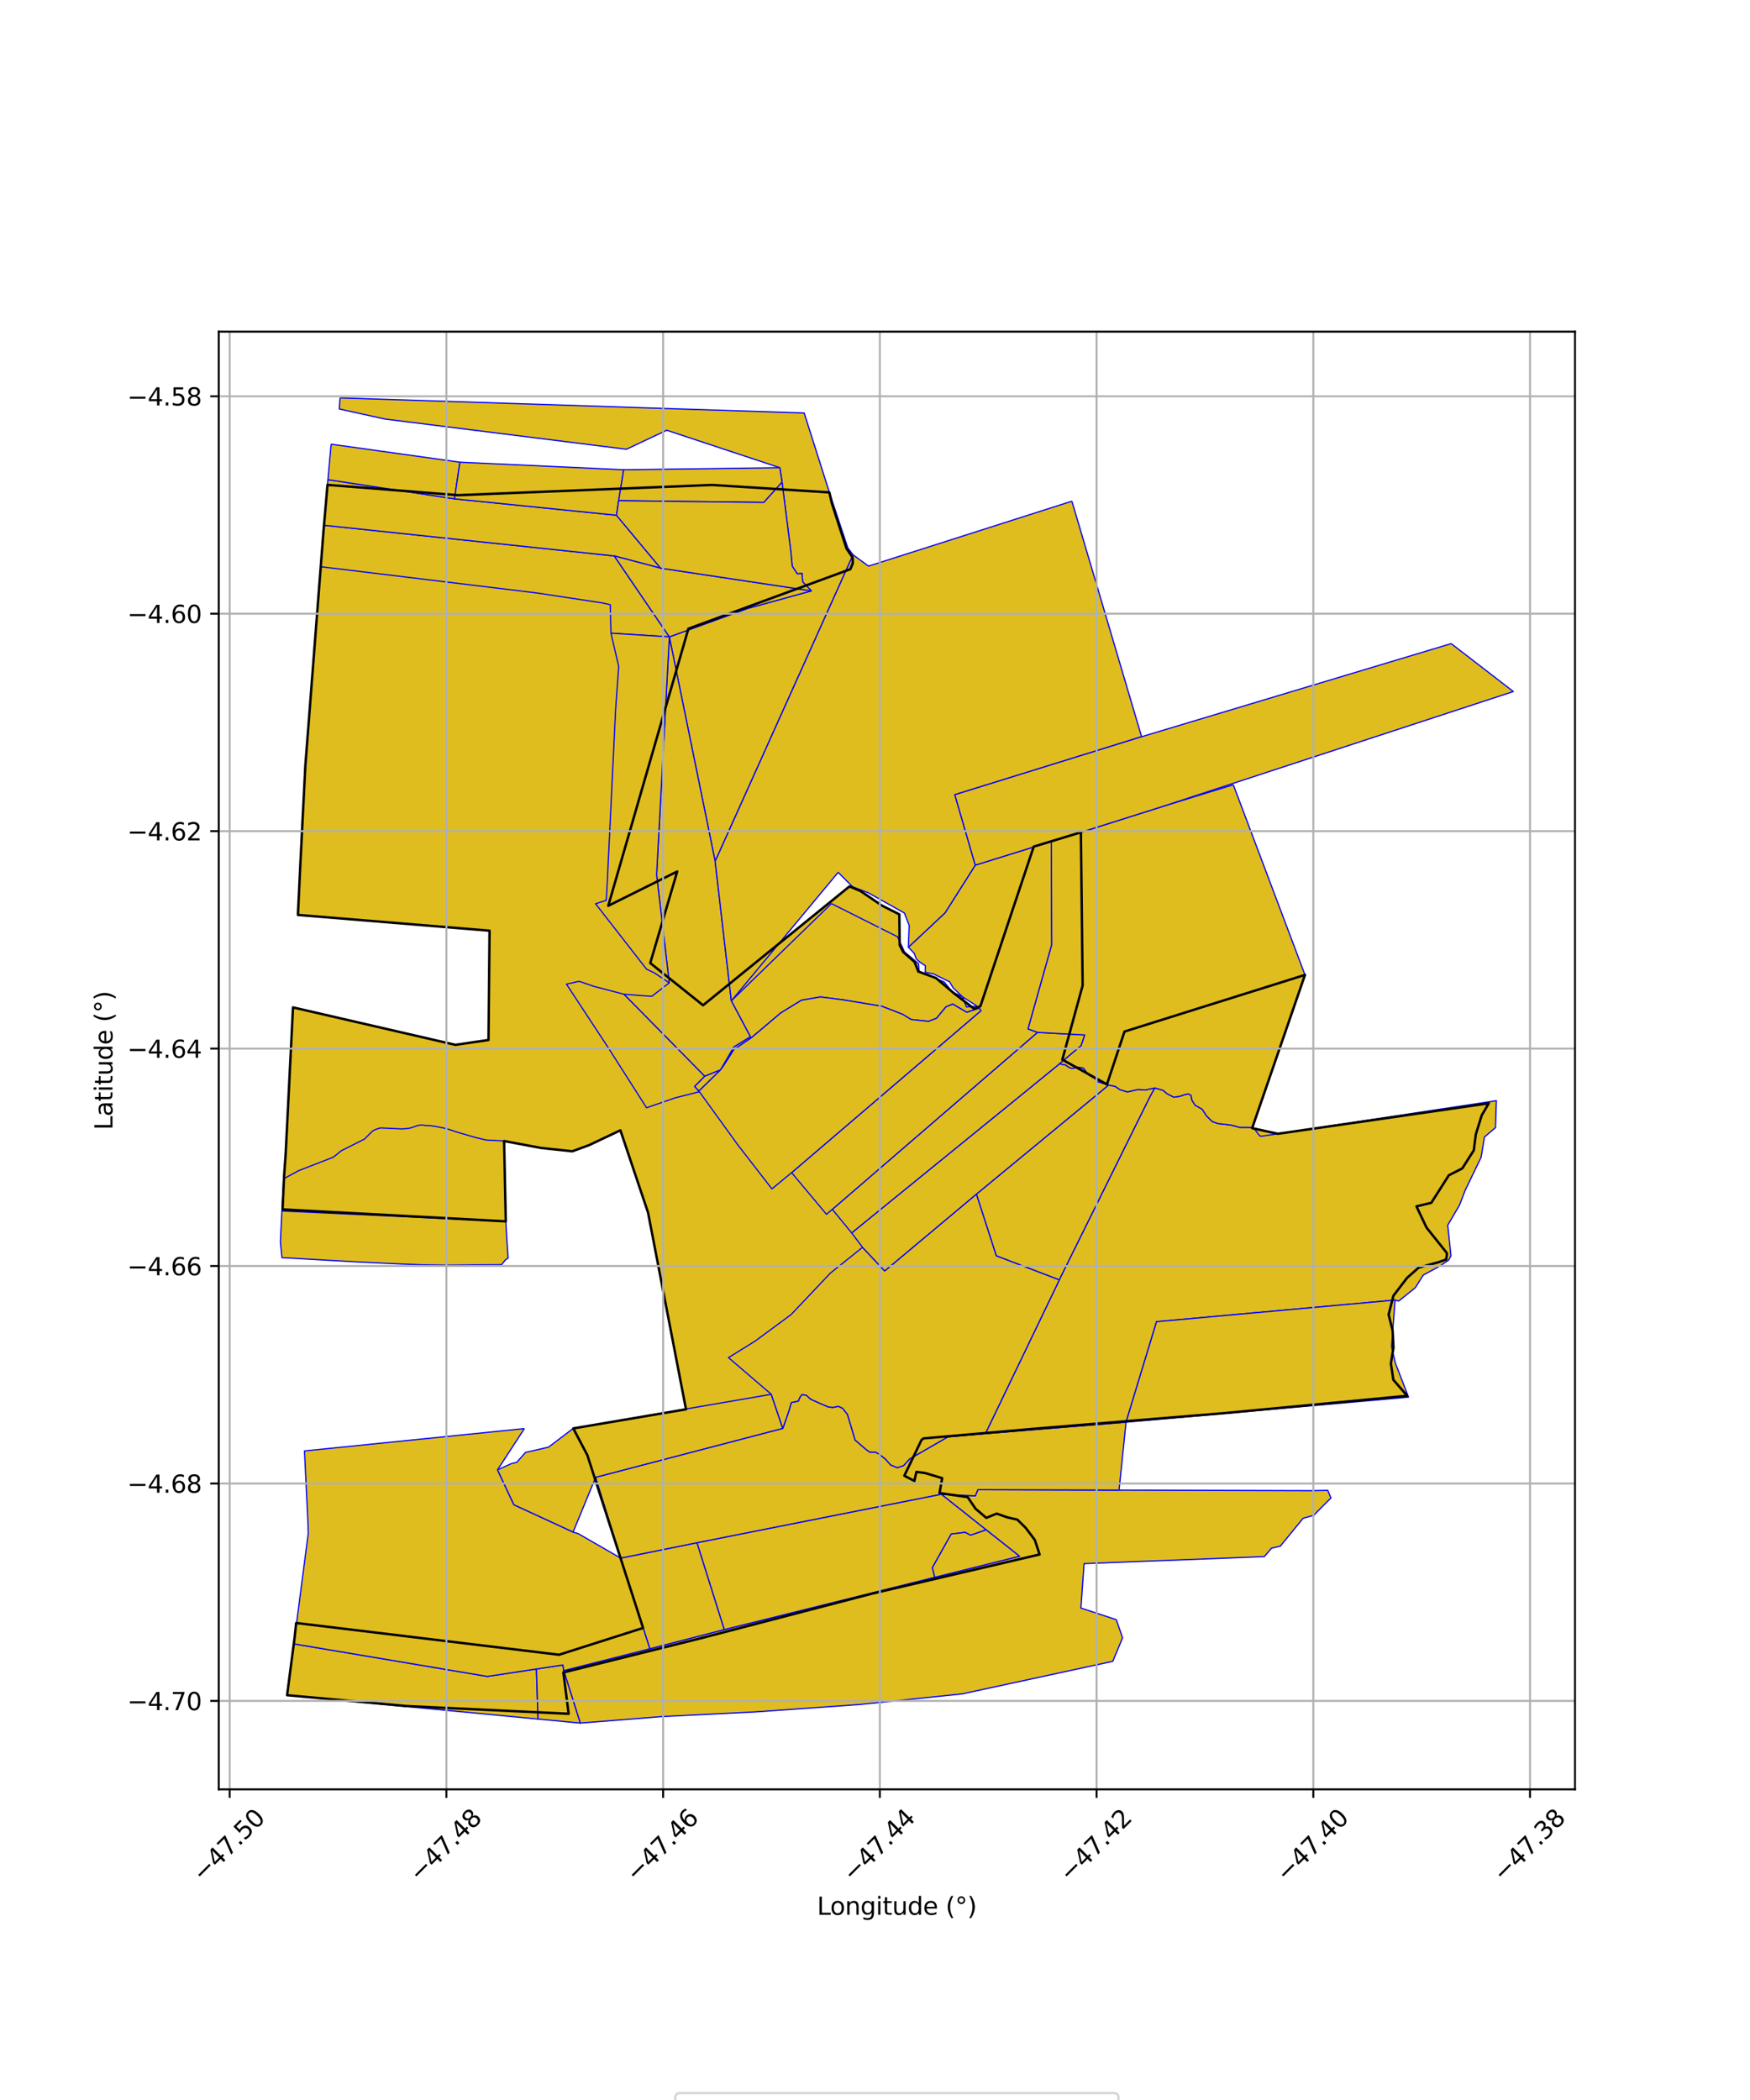 <?xml version="1.0" encoding="utf-8" standalone="no"?>
<!DOCTYPE svg PUBLIC "-//W3C//DTD SVG 1.1//EN"
  "http://www.w3.org/Graphics/SVG/1.1/DTD/svg11.dtd">
<svg xmlns:xlink="http://www.w3.org/1999/xlink" width="720pt" height="864pt" viewBox="0 0 720 864" xmlns="http://www.w3.org/2000/svg" version="1.1">
 <defs>
  <style type="text/css">*{stroke-linejoin: round; stroke-linecap: butt}</style>
 </defs>
 <g id="figure_1">
  <g id="patch_1">
   <path d="M 0 864 
L 720 864 
L 720 0 
L 0 0 
z
" style="fill: #ffffff"/>
  </g>
  <g id="axes_1">
   <g id="patch_2">
    <path d="M 90 736.192 
L 648 736.192 
L 648 136.448 
L 90 136.448 
z
" style="fill: #ffffff"/>
   </g>
   <g id="PatchCollection_1">
    <path d="M 292.928 199.517 
L 341.228 202.591 
L 342.258 207.128 
L 345.92 218.34 
L 348.262 225.648 
L 350.807 229.413 
L 350.865 231.751 
L 349.847 234.183 
L 283.23 258.654 
L 250.252 372.665 
L 278.632 358.553 
L 267.535 396.225 
L 289.254 413.596 
L 349.493 364.696 
L 354.082 366.63 
L 362.881 372.597 
L 370.012 376.199 
L 370.152 388.866 
L 371.621 391.707 
L 376.286 395.783 
L 377.826 399.729 
L 385.043 402.363 
L 389.663 406.266 
L 392.522 408.696 
L 396.849 412.014 
L 400.824 415.069 
L 403.362 413.974 
L 425.302 348.317 
L 444.707 342.434 
L 445.425 405.473 
L 439.856 425.732 
L 439.761 426.104 
L 439.654 426.522 
L 437.069 435.961 
L 455.427 446.143 
L 459.374 434.113 
L 459.486 433.8 
L 459.647 433.353 
L 462.65 424.413 
L 536.906 401.103 
L 517.893 456.317 
L 517.762 456.696 
L 517.629 457.084 
L 515.174 464.147 
L 525.713 466.462 
L 527.694 466.202 
L 528.137 466.132 
L 528.477 466.078 
L 612.524 453.933 
L 609.612 458.897 
L 607.19 466.734 
L 606.361 473.271 
L 601.631 480.707 
L 596.098 483.535 
L 588.875 494.873 
L 582.769 496.333 
L 586.917 505.07 
L 594.501 514.543 
L 595.193 515.426 
L 595.318 516.065 
L 594.983 518.208 
L 591.64 519.369 
L 583.725 521.494 
L 578.945 525.712 
L 573.298 533.084 
L 571.32 540.835 
L 572.956 547.423 
L 573.309 554.431 
L 572.25 560.976 
L 573.258 567.7 
L 578.974 574.264 
L 504.09 581.373 
L 428.208 587.606 
L 379.968 591.8 
L 379.134 592.443 
L 374.251 602.711 
L 372.065 607.16 
L 376.205 609.303 
L 377.042 605.561 
L 380.502 606.017 
L 387.64 608.153 
L 386.553 614.272 
L 398.136 615.975 
L 401.36 620.725 
L 405.805 624.498 
L 410.052 622.735 
L 414.452 624.292 
L 418.572 625.219 
L 422.069 628.678 
L 425.767 633.609 
L 427.723 639.548 
L 358.792 655.67 
L 288.295 674.038 
L 231.78 688.101 
L 233.959 705.098 
L 167.177 701.916 
L 118.118 697.453 
L 119.562 686.329 
L 121.211 673.732 
L 121.846 667.74 
L 229.999 680.812 
L 264.577 669.787 
L 241.647 598.688 
L 235.865 587.689 
L 282.238 579.828 
L 266.611 498.851 
L 255.252 465.043 
L 242.38 471.135 
L 235.455 473.676 
L 222.446 472.28 
L 207.399 469.45 
L 208.101 502.501 
L 116.254 497.589 
L 116.757 484.94 
L 116.818 484.382 
L 116.889 483.733 
L 117.538 474.691 
L 118.065 464.419 
L 118.542 454.862 
L 119.031 444.988 
L 119.642 433.225 
L 120.141 422.941 
L 120.55 414.476 
L 187.363 429.876 
L 200.984 427.877 
L 201.414 382.921 
L 122.578 376.432 
L 123.001 367.162 
L 123.555 355.866 
L 124.351 340.497 
L 124.982 327.323 
L 125.617 315.19 
L 126.479 303.768 
L 127.623 289.009 
L 128.694 275.236 
L 129.885 259.923 
L 130.946 246.084 
L 132.078 231.249 
L 133.071 218.876 
L 134.738 199.487 
L 188.419 203.734 
L 292.928 199.517 
" clip-path="url(#p6e0fbb3604)" style="fill: #e0bd1f; stroke: #0000ff; stroke-width: 0.5"/>
    <path d="M 317.324 573.657 
L 322.062 587.723 
L 245.05 607.858 
L 235.769 630.367 
L 211.391 619.13 
L 204.674 604.772 
L 210.42 602.149 
L 212.624 601.618 
L 216.214 597.559 
L 225.669 595.4 
L 235.889 587.661 
L 317.324 573.657 
" clip-path="url(#p6e0fbb3604)" style="fill: #e0bd1f; stroke: #0000ff; stroke-width: 0.5"/>
    <path d="M 402.341 612.896 
L 539.714 613.308 
L 546.295 613.176 
L 547.59 616.31 
L 543.399 620.496 
L 540.582 623.412 
L 536.124 624.681 
L 526.771 636.12 
L 523.105 636.999 
L 520.194 640.438 
L 446.015 643.322 
L 444.722 661.597 
L 459.259 666.379 
L 461.869 673.826 
L 457.836 683.52 
L 395.879 696.918 
L 353.965 701.262 
L 310.679 704.338 
L 272.458 706.243 
L 238.727 708.931 
L 231.932 687.343 
L 267.348 678.356 
L 298.003 670.453 
L 384.576 648.938 
L 419.446 640.284 
L 405.727 629.426 
L 387.279 614.802 
L 401.267 615.433 
L 402.341 612.896 
" clip-path="url(#p6e0fbb3604)" style="fill: #e0bd1f; stroke: #0000ff; stroke-width: 0.5"/>
    <path d="M 330.011 573.731 
L 331.836 574.09 
L 333.517 575.65 
L 337.61 577.5 
L 340.812 578.858 
L 342.713 579.065 
L 344.887 578.583 
L 346.639 579.366 
L 348.668 581.913 
L 351.846 592.508 
L 356.338 596.354 
L 357.909 597.462 
L 360.097 597.434 
L 361.608 598.172 
L 364.321 600.334 
L 366.436 602.727 
L 369.204 603.851 
L 371.772 602.979 
L 374.218 600.266 
L 390.021 591.146 
L 405.429 589.816 
L 463.287 585.13 
L 460.416 613.067 
L 402.341 612.896 
L 401.267 615.433 
L 387.279 614.802 
L 286.796 634.761 
L 255.441 641.091 
L 245.05 607.858 
L 322.062 587.723 
L 324.495 580.76 
L 325.573 577.034 
L 327.66 576.624 
L 328.596 576.338 
L 328.733 575.662 
L 329.207 574.716 
L 330.011 573.731 
" clip-path="url(#p6e0fbb3604)" style="fill: #e0bd1f; stroke: #0000ff; stroke-width: 0.5"/>
    <path d="M 286.796 634.761 
L 298.003 670.453 
L 267.348 678.356 
L 255.441 641.091 
L 286.796 634.761 
" clip-path="url(#p6e0fbb3604)" style="fill: #e0bd1f; stroke: #0000ff; stroke-width: 0.5"/>
    <path d="M 387.279 614.802 
L 405.727 629.426 
L 399.341 631.654 
L 397.088 630.457 
L 391.359 631.157 
L 383.626 644.969 
L 384.576 648.938 
L 298.003 670.453 
L 286.796 634.761 
L 387.279 614.802 
" clip-path="url(#p6e0fbb3604)" style="fill: #e0bd1f; stroke: #0000ff; stroke-width: 0.5"/>
    <path d="M 405.727 629.426 
L 419.446 640.284 
L 384.576 648.938 
L 383.626 644.969 
L 391.359 631.157 
L 397.088 630.457 
L 399.341 631.654 
L 405.727 629.426 
" clip-path="url(#p6e0fbb3604)" style="fill: #e0bd1f; stroke: #0000ff; stroke-width: 0.5"/>
    <path d="M 456.123 446.401 
L 458.853 446.986 
L 460.82 448.334 
L 463.868 449.239 
L 468.321 448.232 
L 471.134 448.467 
L 475.127 447.616 
L 472.887 451.736 
L 435.833 526.599 
L 409.895 516.694 
L 401.71 491.311 
L 450.098 451.389 
L 456.123 446.401 
" clip-path="url(#p6e0fbb3604)" style="fill: #e0bd1f; stroke: #0000ff; stroke-width: 0.5"/>
    <path d="M 475.127 447.616 
L 478.493 448.587 
L 480.204 449.998 
L 482.932 451.412 
L 485.477 451.038 
L 486.877 450.531 
L 488.85 450.028 
L 489.992 450.606 
L 490.43 452.716 
L 491.694 454.7 
L 494.615 456.362 
L 496.417 459.129 
L 498.782 461.459 
L 501.214 462.283 
L 506.521 462.867 
L 509.953 463.82 
L 515.284 463.86 
L 516.503 464.957 
L 517.21 465.952 
L 518.049 467.031 
L 518.364 467.408 
L 519.083 467.464 
L 527.803 466.182 
L 527.999 466.145 
L 583.502 457.728 
L 615.643 452.852 
L 615.295 463.928 
L 610.753 467.797 
L 609.572 474.902 
L 609.359 476.186 
L 606.805 481.456 
L 602.779 489.83 
L 600.493 495.796 
L 599.413 497.64 
L 595.635 504.093 
L 596.966 516.679 
L 596.047 518.412 
L 592.382 520.921 
L 589.829 522.302 
L 585.586 524.596 
L 582.299 529.796 
L 575.449 535.309 
L 573.973 534.885 
L 475.84 543.785 
L 463.287 585.13 
L 405.429 589.816 
L 435.833 526.599 
L 472.887 451.736 
L 475.127 447.616 
" clip-path="url(#p6e0fbb3604)" style="fill: #e0bd1f; stroke: #0000ff; stroke-width: 0.5"/>
    <path d="M 342.06 371.758 
L 369.283 385.428 
L 372.151 391.66 
L 377.916 396.478 
L 378.139 399.616 
L 388.438 403.99 
L 391.788 408.088 
L 395.984 410.111 
L 397.642 414.307 
L 402 413.961 
L 402.91 414.784 
L 397.781 416.501 
L 391.958 413.1 
L 389.162 414.294 
L 385.303 418.964 
L 382.009 420.215 
L 374.83 419.444 
L 371.305 417.3 
L 362.837 414.012 
L 346.752 411.344 
L 337.571 410.17 
L 329.749 411.521 
L 321.212 416.767 
L 309.132 426.961 
L 301.946 431.855 
L 297.741 438.41 
L 296.332 440.313 
L 287.982 448.5 
L 287.31 448.701 
L 285.75 447.001 
L 289.933 442.753 
L 296.435 440.162 
L 301.908 430.753 
L 308.712 426.526 
L 300.882 411.779 
L 342.06 371.758 
" clip-path="url(#p6e0fbb3604)" style="fill: #e0bd1f; stroke: #0000ff; stroke-width: 0.5"/>
    <path d="M 401.71 491.311 
L 409.895 516.694 
L 435.833 526.599 
L 405.429 589.816 
L 390.021 591.146 
L 374.218 600.266 
L 371.772 602.979 
L 369.204 603.851 
L 366.436 602.727 
L 364.321 600.334 
L 361.608 598.172 
L 360.097 597.434 
L 357.909 597.462 
L 356.338 596.354 
L 351.846 592.508 
L 348.668 581.913 
L 346.639 579.366 
L 344.887 578.583 
L 342.713 579.065 
L 340.812 578.858 
L 337.61 577.5 
L 333.517 575.65 
L 331.836 574.09 
L 330.011 573.731 
L 329.207 574.716 
L 328.733 575.662 
L 328.596 576.338 
L 327.66 576.624 
L 325.573 577.034 
L 324.495 580.76 
L 322.062 587.723 
L 317.324 573.657 
L 299.72 558.569 
L 310.809 551.681 
L 325.511 540.828 
L 341.62 523.812 
L 354.866 513.188 
L 363.976 522.895 
L 401.71 491.311 
" clip-path="url(#p6e0fbb3604)" style="fill: #e0bd1f; stroke: #0000ff; stroke-width: 0.5"/>
    <path d="M 173.703 462.851 
L 175.075 463.064 
L 177.158 463.154 
L 177.978 463.258 
L 179.676 463.542 
L 182.254 464.03 
L 184.787 464.701 
L 187.72 465.687 
L 189.467 466.202 
L 195.487 467.964 
L 200.065 469.058 
L 206.378 469.352 
L 207.399 469.45 
L 208.101 502.501 
L 115.978 498.248 
L 116.179 494.48 
L 116.478 488.595 
L 116.605 485.83 
L 116.757 484.94 
L 122.963 481.607 
L 137.171 476.086 
L 140.409 473.448 
L 149.895 468.682 
L 152.872 465.752 
L 153.44 465.271 
L 154.059 464.912 
L 154.923 464.552 
L 155.796 464.26 
L 156.646 464.066 
L 165.171 464.464 
L 165.777 464.44 
L 167.084 464.354 
L 168.291 464.211 
L 169.347 463.947 
L 169.91 463.762 
L 171.315 463.256 
L 172.635 462.91 
L 173.703 462.851 
" clip-path="url(#p6e0fbb3604)" style="fill: #e0bd1f; stroke: #0000ff; stroke-width: 0.5"/>
    <path d="M 133.296 216.108 
L 252.715 228.729 
L 275.388 262.029 
L 251.365 260.511 
L 251.087 248.82 
L 247.97 248.082 
L 221.003 243.985 
L 131.92 233.158 
L 133.296 216.108 
" clip-path="url(#p6e0fbb3604)" style="fill: #e0bd1f; stroke: #0000ff; stroke-width: 0.5"/>
    <path d="M 134.914 197.351 
L 186.985 205.245 
L 253.622 211.985 
L 271.784 233.764 
L 252.715 228.729 
L 133.296 216.108 
L 134.914 197.351 
" clip-path="url(#p6e0fbb3604)" style="fill: #e0bd1f; stroke: #0000ff; stroke-width: 0.5"/>
    <path d="M 136.236 182.755 
L 189.218 190.165 
L 186.985 205.245 
L 134.914 197.351 
L 136.236 182.755 
" clip-path="url(#p6e0fbb3604)" style="fill: #e0bd1f; stroke: #0000ff; stroke-width: 0.5"/>
    <path d="M 139.915 163.709 
L 330.858 169.915 
L 341.232 202.588 
L 348.804 225.403 
L 350.986 228.281 
L 294.237 354.4 
L 275.388 262.029 
L 307.537 250.339 
L 333.814 243.104 
L 330.246 239.408 
L 329.925 235.912 
L 328.038 236.119 
L 325.946 232.934 
L 325.405 227.205 
L 321.76 198.397 
L 320.852 192.433 
L 274.312 177.018 
L 257.71 184.841 
L 158.424 172.417 
L 139.605 168.274 
L 139.915 163.709 
" clip-path="url(#p6e0fbb3604)" style="fill: #e0bd1f; stroke: #0000ff; stroke-width: 0.5"/>
    <path d="M 189.218 190.165 
L 256.564 193.284 
L 256.292 195.214 
L 254.529 205.996 
L 253.622 211.985 
L 186.985 205.245 
L 189.218 190.165 
" clip-path="url(#p6e0fbb3604)" style="fill: #e0bd1f; stroke: #0000ff; stroke-width: 0.5"/>
    <path d="M 120.904 676.337 
L 200.514 689.73 
L 220.704 686.665 
L 221.355 707.278 
L 118.118 697.458 
L 120.904 676.337 
" clip-path="url(#p6e0fbb3604)" style="fill: #e0bd1f; stroke: #0000ff; stroke-width: 0.5"/>
    <path d="M 231.598 685.011 
L 231.932 687.343 
L 238.727 708.931 
L 221.355 707.278 
L 220.704 686.665 
L 231.598 685.011 
" clip-path="url(#p6e0fbb3604)" style="fill: #e0bd1f; stroke: #0000ff; stroke-width: 0.5"/>
    <path d="M 238.287 403.734 
L 244.286 405.81 
L 256.748 409.068 
L 289.933 442.753 
L 285.75 447.001 
L 287.746 449.177 
L 277.96 451.638 
L 266.007 455.761 
L 250.146 430.898 
L 233.06 404.908 
L 238.287 403.734 
" clip-path="url(#p6e0fbb3604)" style="fill: #e0bd1f; stroke: #0000ff; stroke-width: 0.5"/>
    <path d="M 252.715 228.729 
L 271.784 233.764 
L 333.814 243.104 
L 307.537 250.339 
L 275.388 262.029 
L 252.715 228.729 
" clip-path="url(#p6e0fbb3604)" style="fill: #e0bd1f; stroke: #0000ff; stroke-width: 0.5"/>
    <path d="M 275.388 262.029 
L 294.237 354.4 
L 300.882 411.779 
L 308.712 426.526 
L 301.908 430.753 
L 296.435 440.162 
L 289.933 442.753 
L 256.748 409.068 
L 268.17 409.918 
L 270.058 408.456 
L 275.348 404.37 
L 270.147 359.918 
L 275.388 262.029 
" clip-path="url(#p6e0fbb3604)" style="fill: #e0bd1f; stroke: #0000ff; stroke-width: 0.5"/>
    <path d="M 320.852 192.433 
L 321.76 198.397 
L 314.27 206.712 
L 254.529 205.996 
L 256.292 195.214 
L 256.564 193.284 
L 320.852 192.433 
" clip-path="url(#p6e0fbb3604)" style="fill: #e0bd1f; stroke: #0000ff; stroke-width: 0.5"/>
    <path d="M 321.76 198.397 
L 325.405 227.205 
L 325.946 232.934 
L 328.038 236.119 
L 329.925 235.912 
L 330.246 239.408 
L 333.814 243.104 
L 271.784 233.764 
L 253.622 211.985 
L 254.529 205.996 
L 314.27 206.712 
L 321.76 198.397 
" clip-path="url(#p6e0fbb3604)" style="fill: #e0bd1f; stroke: #0000ff; stroke-width: 0.5"/>
    <path d="M 215.757 587.757 
L 204.674 604.772 
L 211.391 619.13 
L 235.769 630.367 
L 237.895 630.979 
L 255.441 641.091 
L 267.348 678.356 
L 231.932 687.343 
L 231.598 685.011 
L 220.704 686.665 
L 200.514 689.73 
L 120.904 676.337 
L 126.821 630.911 
L 126.736 627.39 
L 125.274 596.953 
L 215.757 587.757 
" clip-path="url(#p6e0fbb3604)" style="fill: #e0bd1f; stroke: #0000ff; stroke-width: 0.5"/>
    <path d="M 251.365 260.511 
L 275.388 262.029 
L 270.147 359.918 
L 275.348 404.37 
L 269.187 400.251 
L 266.003 398.75 
L 245.034 371.831 
L 249.425 370.418 
L 249.772 364.597 
L 253.273 292.027 
L 254.551 274.164 
L 251.365 260.511 
" clip-path="url(#p6e0fbb3604)" style="fill: #e0bd1f; stroke: #0000ff; stroke-width: 0.5"/>
    <path d="M 115.978 498.248 
L 208.101 502.501 
L 208.574 510.462 
L 209.047 517.57 
L 207.874 518.426 
L 206.402 520.322 
L 194.432 520.388 
L 188.675 520.464 
L 184.465 520.501 
L 173.445 520.359 
L 167.456 520.12 
L 165.2 520.04 
L 154.195 519.55 
L 146.179 519.146 
L 115.994 517.432 
L 115.465 511.994 
L 115.364 510.905 
L 115.407 510.005 
L 115.601 505.991 
L 115.978 498.248 
" clip-path="url(#p6e0fbb3604)" style="fill: #e0bd1f; stroke: #0000ff; stroke-width: 0.5"/>
    <path d="M 435.891 437.695 
L 438.403 438.153 
L 439.872 439.179 
L 441.131 439.593 
L 443.411 439.029 
L 445.768 439.445 
L 447.873 442.232 
L 450.755 443.917 
L 451.74 445.045 
L 456.123 446.401 
L 450.098 451.389 
L 401.71 491.311 
L 363.976 522.895 
L 354.866 513.188 
L 350.393 507.251 
L 425.352 446.292 
L 435.891 437.695 
" clip-path="url(#p6e0fbb3604)" style="fill: #e0bd1f; stroke: #0000ff; stroke-width: 0.5"/>
    <path d="M 426.876 424.744 
L 440.42 425.492 
L 446.309 425.815 
L 444.812 430.211 
L 435.891 437.695 
L 425.352 446.292 
L 350.393 507.251 
L 342.44 497.558 
L 426.876 424.744 
" clip-path="url(#p6e0fbb3604)" style="fill: #e0bd1f; stroke: #0000ff; stroke-width: 0.5"/>
    <path d="M 432.55 346.215 
L 432.711 388.724 
L 422.978 423.33 
L 426.876 424.744 
L 342.44 497.558 
L 340.02 499.597 
L 325.697 482.455 
L 403.61 415.82 
L 402.91 414.784 
L 402 413.961 
L 395.984 410.111 
L 392.176 406.444 
L 390.676 403.935 
L 384.056 400.703 
L 380.637 400.029 
L 380.71 397.332 
L 378.569 395.935 
L 376.979 394.538 
L 376.159 392.247 
L 373.725 389.722 
L 388.837 375.546 
L 401.257 355.945 
L 432.55 346.215 
" clip-path="url(#p6e0fbb3604)" style="fill: #e0bd1f; stroke: #0000ff; stroke-width: 0.5"/>
    <path d="M 337.571 410.17 
L 346.752 411.344 
L 362.837 414.012 
L 371.305 417.3 
L 374.83 419.444 
L 382.009 420.215 
L 385.303 418.964 
L 389.162 414.294 
L 391.958 413.1 
L 397.781 416.501 
L 402.91 414.784 
L 403.61 415.82 
L 325.697 482.455 
L 317.595 489.149 
L 303.571 471.055 
L 287.756 449.189 
L 287.746 449.177 
L 287.31 448.701 
L 287.982 448.5 
L 296.332 440.313 
L 297.741 438.41 
L 301.946 431.855 
L 309.132 426.961 
L 321.212 416.767 
L 329.749 411.521 
L 337.571 410.17 
" clip-path="url(#p6e0fbb3604)" style="fill: #e0bd1f; stroke: #0000ff; stroke-width: 0.5"/>
    <path d="M 507.414 322.869 
L 536.906 401.103 
L 517.821 456.534 
L 517.707 456.871 
L 515.284 463.86 
L 509.953 463.82 
L 506.521 462.867 
L 501.214 462.283 
L 498.782 461.459 
L 496.417 459.129 
L 494.615 456.362 
L 491.694 454.7 
L 490.43 452.716 
L 489.992 450.606 
L 488.85 450.028 
L 486.877 450.531 
L 485.477 451.038 
L 482.932 451.412 
L 480.204 449.998 
L 478.493 448.587 
L 475.127 447.616 
L 471.134 448.467 
L 468.321 448.232 
L 463.868 449.239 
L 460.82 448.334 
L 458.853 446.986 
L 456.123 446.401 
L 451.74 445.045 
L 450.755 443.917 
L 447.873 442.232 
L 445.768 439.445 
L 443.411 439.029 
L 441.131 439.593 
L 439.872 439.179 
L 438.403 438.153 
L 435.891 437.695 
L 444.812 430.211 
L 446.309 425.815 
L 440.42 425.492 
L 426.876 424.744 
L 422.978 423.33 
L 432.711 388.724 
L 432.55 346.215 
L 444.666 342.461 
L 477.847 331.965 
L 507.414 322.869 
" clip-path="url(#p6e0fbb3604)" style="fill: #e0bd1f; stroke: #0000ff; stroke-width: 0.5"/>
    <path d="M 441.005 206.204 
L 469.686 303.111 
L 392.841 326.971 
L 401.257 355.945 
L 388.837 375.546 
L 373.725 389.722 
L 374.061 380.746 
L 372.109 375.65 
L 357.24 367.334 
L 350.771 364.824 
L 344.835 358.92 
L 300.882 411.779 
L 294.237 354.4 
L 350.986 228.281 
L 357.343 232.918 
L 441.005 206.204 
" clip-path="url(#p6e0fbb3604)" style="fill: #e0bd1f; stroke: #0000ff; stroke-width: 0.5"/>
    <path d="M 597.051 264.801 
L 622.636 284.524 
L 477.847 331.965 
L 444.707 342.434 
L 401.257 355.945 
L 392.841 326.971 
L 469.686 303.111 
L 597.051 264.801 
" clip-path="url(#p6e0fbb3604)" style="fill: #e0bd1f; stroke: #0000ff; stroke-width: 0.5"/>
    <path d="M 573.973 534.885 
L 572.521 554.099 
L 574.094 560.816 
L 579.505 574.828 
L 463.287 585.13 
L 475.84 543.785 
L 573.973 534.885 
" clip-path="url(#p6e0fbb3604)" style="fill: #e0bd1f; stroke: #0000ff; stroke-width: 0.5"/>
   </g>
   <g id="PatchCollection_2">
    <path d="M 292.928 199.517 
L 341.228 202.591 
L 342.258 207.128 
L 348.262 225.648 
L 350.807 229.413 
L 350.865 231.751 
L 349.847 234.183 
L 283.23 258.654 
L 250.252 372.665 
L 278.632 358.553 
L 267.535 396.225 
L 289.254 413.596 
L 349.493 364.696 
L 354.082 366.63 
L 362.881 372.597 
L 370.012 376.199 
L 370.152 388.866 
L 371.621 391.707 
L 376.286 395.783 
L 377.826 399.729 
L 385.043 402.363 
L 392.522 408.696 
L 400.824 415.069 
L 403.362 413.974 
L 425.302 348.317 
L 444.707 342.434 
L 445.425 405.473 
L 437.069 435.961 
L 455.427 446.143 
L 462.65 424.413 
L 536.906 401.103 
L 515.174 464.147 
L 525.713 466.462 
L 528.477 466.078 
L 612.524 453.933 
L 609.612 458.897 
L 607.19 466.734 
L 606.361 473.271 
L 601.631 480.707 
L 596.098 483.535 
L 588.875 494.873 
L 582.769 496.333 
L 586.917 505.07 
L 595.193 515.426 
L 595.318 516.065 
L 594.983 518.208 
L 591.64 519.369 
L 583.725 521.494 
L 578.945 525.712 
L 573.298 533.084 
L 571.32 540.835 
L 572.956 547.423 
L 573.309 554.431 
L 572.25 560.976 
L 573.258 567.7 
L 578.974 574.264 
L 504.09 581.373 
L 428.208 587.606 
L 379.968 591.8 
L 379.134 592.443 
L 372.065 607.16 
L 376.205 609.303 
L 377.042 605.561 
L 380.502 606.017 
L 387.64 608.153 
L 386.553 614.272 
L 398.136 615.975 
L 401.36 620.725 
L 405.805 624.498 
L 410.052 622.735 
L 414.452 624.292 
L 418.572 625.219 
L 422.069 628.678 
L 425.767 633.609 
L 427.723 639.548 
L 358.792 655.67 
L 288.295 674.038 
L 231.78 688.101 
L 233.959 705.098 
L 167.177 701.916 
L 118.118 697.453 
L 121.211 673.732 
L 121.846 667.74 
L 229.999 680.812 
L 264.577 669.787 
L 241.647 598.688 
L 235.865 587.689 
L 282.238 579.828 
L 266.611 498.851 
L 255.252 465.043 
L 242.38 471.135 
L 235.455 473.676 
L 222.446 472.28 
L 207.399 469.45 
L 208.101 502.501 
L 116.254 497.589 
L 116.889 483.733 
L 117.538 474.691 
L 120.55 414.476 
L 187.363 429.876 
L 200.984 427.877 
L 201.414 382.921 
L 122.578 376.432 
L 123.555 355.866 
L 125.617 315.19 
L 129.885 259.923 
L 133.071 218.876 
L 134.738 199.487 
L 188.419 203.734 
L 292.928 199.517 
L 292.928 199.517 
" clip-path="url(#p6e0fbb3604)" style="fill: none; stroke: #000000"/>
   </g>
   <g id="matplotlib.axis_1">
    <g id="xtick_1">
     <g id="line2d_1">
      <path d="M 94.495 736.192 
L 94.495 136.448 
" clip-path="url(#p6e0fbb3604)" style="fill: none; stroke: #b0b0b0; stroke-width: 0.8; stroke-linecap: square"/>
     </g>
     <g id="line2d_2">
      <defs>
       <path id="m1ee2379dcc" d="M 0 0 
L 0 3.5 
" style="stroke: #000000; stroke-width: 0.8"/>
      </defs>
      <g>
       <use xlink:href="#m1ee2379dcc" x="94.495" y="736.192" style="stroke: #000000; stroke-width: 0.8"/>
      </g>
     </g>
     <g id="text_1">
      <!-- −47.50 -->
      <g transform="translate(83.362 774.733) rotate(-45) scale(0.1 -0.1)">
       <defs>
        <path id="DejaVuSans-2212" d="M 678 2272 
L 4684 2272 
L 4684 1741 
L 678 1741 
L 678 2272 
z
" transform="scale(0.016)"/>
        <path id="DejaVuSans-34" d="M 2419 4116 
L 825 1625 
L 2419 1625 
L 2419 4116 
z
M 2253 4666 
L 3047 4666 
L 3047 1625 
L 3713 1625 
L 3713 1100 
L 3047 1100 
L 3047 0 
L 2419 0 
L 2419 1100 
L 313 1100 
L 313 1709 
L 2253 4666 
z
" transform="scale(0.016)"/>
        <path id="DejaVuSans-37" d="M 525 4666 
L 3525 4666 
L 3525 4397 
L 1831 0 
L 1172 0 
L 2766 4134 
L 525 4134 
L 525 4666 
z
" transform="scale(0.016)"/>
        <path id="DejaVuSans-2e" d="M 684 794 
L 1344 794 
L 1344 0 
L 684 0 
L 684 794 
z
" transform="scale(0.016)"/>
        <path id="DejaVuSans-35" d="M 691 4666 
L 3169 4666 
L 3169 4134 
L 1269 4134 
L 1269 2991 
Q 1406 3038 1543 3061 
Q 1681 3084 1819 3084 
Q 2600 3084 3056 2656 
Q 3513 2228 3513 1497 
Q 3513 744 3044 326 
Q 2575 -91 1722 -91 
Q 1428 -91 1123 -41 
Q 819 9 494 109 
L 494 744 
Q 775 591 1075 516 
Q 1375 441 1709 441 
Q 2250 441 2565 725 
Q 2881 1009 2881 1497 
Q 2881 1984 2565 2268 
Q 2250 2553 1709 2553 
Q 1456 2553 1204 2497 
Q 953 2441 691 2322 
L 691 4666 
z
" transform="scale(0.016)"/>
        <path id="DejaVuSans-30" d="M 2034 4250 
Q 1547 4250 1301 3770 
Q 1056 3291 1056 2328 
Q 1056 1369 1301 889 
Q 1547 409 2034 409 
Q 2525 409 2770 889 
Q 3016 1369 3016 2328 
Q 3016 3291 2770 3770 
Q 2525 4250 2034 4250 
z
M 2034 4750 
Q 2819 4750 3233 4129 
Q 3647 3509 3647 2328 
Q 3647 1150 3233 529 
Q 2819 -91 2034 -91 
Q 1250 -91 836 529 
Q 422 1150 422 2328 
Q 422 3509 836 4129 
Q 1250 4750 2034 4750 
z
" transform="scale(0.016)"/>
       </defs>
       <use xlink:href="#DejaVuSans-2212"/>
       <use xlink:href="#DejaVuSans-34" transform="translate(83.789 0)"/>
       <use xlink:href="#DejaVuSans-37" transform="translate(147.412 0)"/>
       <use xlink:href="#DejaVuSans-2e" transform="translate(211.035 0)"/>
       <use xlink:href="#DejaVuSans-35" transform="translate(242.822 0)"/>
       <use xlink:href="#DejaVuSans-30" transform="translate(306.445 0)"/>
      </g>
     </g>
    </g>
    <g id="xtick_2">
     <g id="line2d_3">
      <path d="M 183.663 736.192 
L 183.663 136.448 
" clip-path="url(#p6e0fbb3604)" style="fill: none; stroke: #b0b0b0; stroke-width: 0.8; stroke-linecap: square"/>
     </g>
     <g id="line2d_4">
      <g>
       <use xlink:href="#m1ee2379dcc" x="183.663" y="736.192" style="stroke: #000000; stroke-width: 0.8"/>
      </g>
     </g>
     <g id="text_2">
      <!-- −47.48 -->
      <g transform="translate(172.53 774.733) rotate(-45) scale(0.1 -0.1)">
       <defs>
        <path id="DejaVuSans-38" d="M 2034 2216 
Q 1584 2216 1326 1975 
Q 1069 1734 1069 1313 
Q 1069 891 1326 650 
Q 1584 409 2034 409 
Q 2484 409 2743 651 
Q 3003 894 3003 1313 
Q 3003 1734 2745 1975 
Q 2488 2216 2034 2216 
z
M 1403 2484 
Q 997 2584 770 2862 
Q 544 3141 544 3541 
Q 544 4100 942 4425 
Q 1341 4750 2034 4750 
Q 2731 4750 3128 4425 
Q 3525 4100 3525 3541 
Q 3525 3141 3298 2862 
Q 3072 2584 2669 2484 
Q 3125 2378 3379 2068 
Q 3634 1759 3634 1313 
Q 3634 634 3220 271 
Q 2806 -91 2034 -91 
Q 1263 -91 848 271 
Q 434 634 434 1313 
Q 434 1759 690 2068 
Q 947 2378 1403 2484 
z
M 1172 3481 
Q 1172 3119 1398 2916 
Q 1625 2713 2034 2713 
Q 2441 2713 2670 2916 
Q 2900 3119 2900 3481 
Q 2900 3844 2670 4047 
Q 2441 4250 2034 4250 
Q 1625 4250 1398 4047 
Q 1172 3844 1172 3481 
z
" transform="scale(0.016)"/>
       </defs>
       <use xlink:href="#DejaVuSans-2212"/>
       <use xlink:href="#DejaVuSans-34" transform="translate(83.789 0)"/>
       <use xlink:href="#DejaVuSans-37" transform="translate(147.412 0)"/>
       <use xlink:href="#DejaVuSans-2e" transform="translate(211.035 0)"/>
       <use xlink:href="#DejaVuSans-34" transform="translate(242.822 0)"/>
       <use xlink:href="#DejaVuSans-38" transform="translate(306.445 0)"/>
      </g>
     </g>
    </g>
    <g id="xtick_3">
     <g id="line2d_5">
      <path d="M 272.831 736.192 
L 272.831 136.448 
" clip-path="url(#p6e0fbb3604)" style="fill: none; stroke: #b0b0b0; stroke-width: 0.8; stroke-linecap: square"/>
     </g>
     <g id="line2d_6">
      <g>
       <use xlink:href="#m1ee2379dcc" x="272.831" y="736.192" style="stroke: #000000; stroke-width: 0.8"/>
      </g>
     </g>
     <g id="text_3">
      <!-- −47.46 -->
      <g transform="translate(261.697 774.733) rotate(-45) scale(0.1 -0.1)">
       <defs>
        <path id="DejaVuSans-36" d="M 2113 2584 
Q 1688 2584 1439 2293 
Q 1191 2003 1191 1497 
Q 1191 994 1439 701 
Q 1688 409 2113 409 
Q 2538 409 2786 701 
Q 3034 994 3034 1497 
Q 3034 2003 2786 2293 
Q 2538 2584 2113 2584 
z
M 3366 4563 
L 3366 3988 
Q 3128 4100 2886 4159 
Q 2644 4219 2406 4219 
Q 1781 4219 1451 3797 
Q 1122 3375 1075 2522 
Q 1259 2794 1537 2939 
Q 1816 3084 2150 3084 
Q 2853 3084 3261 2657 
Q 3669 2231 3669 1497 
Q 3669 778 3244 343 
Q 2819 -91 2113 -91 
Q 1303 -91 875 529 
Q 447 1150 447 2328 
Q 447 3434 972 4092 
Q 1497 4750 2381 4750 
Q 2619 4750 2861 4703 
Q 3103 4656 3366 4563 
z
" transform="scale(0.016)"/>
       </defs>
       <use xlink:href="#DejaVuSans-2212"/>
       <use xlink:href="#DejaVuSans-34" transform="translate(83.789 0)"/>
       <use xlink:href="#DejaVuSans-37" transform="translate(147.412 0)"/>
       <use xlink:href="#DejaVuSans-2e" transform="translate(211.035 0)"/>
       <use xlink:href="#DejaVuSans-34" transform="translate(242.822 0)"/>
       <use xlink:href="#DejaVuSans-36" transform="translate(306.445 0)"/>
      </g>
     </g>
    </g>
    <g id="xtick_4">
     <g id="line2d_7">
      <path d="M 361.998 736.192 
L 361.998 136.448 
" clip-path="url(#p6e0fbb3604)" style="fill: none; stroke: #b0b0b0; stroke-width: 0.8; stroke-linecap: square"/>
     </g>
     <g id="line2d_8">
      <g>
       <use xlink:href="#m1ee2379dcc" x="361.998" y="736.192" style="stroke: #000000; stroke-width: 0.8"/>
      </g>
     </g>
     <g id="text_4">
      <!-- −47.44 -->
      <g transform="translate(350.865 774.733) rotate(-45) scale(0.1 -0.1)">
       <use xlink:href="#DejaVuSans-2212"/>
       <use xlink:href="#DejaVuSans-34" transform="translate(83.789 0)"/>
       <use xlink:href="#DejaVuSans-37" transform="translate(147.412 0)"/>
       <use xlink:href="#DejaVuSans-2e" transform="translate(211.035 0)"/>
       <use xlink:href="#DejaVuSans-34" transform="translate(242.822 0)"/>
       <use xlink:href="#DejaVuSans-34" transform="translate(306.445 0)"/>
      </g>
     </g>
    </g>
    <g id="xtick_5">
     <g id="line2d_9">
      <path d="M 451.166 736.192 
L 451.166 136.448 
" clip-path="url(#p6e0fbb3604)" style="fill: none; stroke: #b0b0b0; stroke-width: 0.8; stroke-linecap: square"/>
     </g>
     <g id="line2d_10">
      <g>
       <use xlink:href="#m1ee2379dcc" x="451.166" y="736.192" style="stroke: #000000; stroke-width: 0.8"/>
      </g>
     </g>
     <g id="text_5">
      <!-- −47.42 -->
      <g transform="translate(440.033 774.733) rotate(-45) scale(0.1 -0.1)">
       <defs>
        <path id="DejaVuSans-32" d="M 1228 531 
L 3431 531 
L 3431 0 
L 469 0 
L 469 531 
Q 828 903 1448 1529 
Q 2069 2156 2228 2338 
Q 2531 2678 2651 2914 
Q 2772 3150 2772 3378 
Q 2772 3750 2511 3984 
Q 2250 4219 1831 4219 
Q 1534 4219 1204 4116 
Q 875 4013 500 3803 
L 500 4441 
Q 881 4594 1212 4672 
Q 1544 4750 1819 4750 
Q 2544 4750 2975 4387 
Q 3406 4025 3406 3419 
Q 3406 3131 3298 2873 
Q 3191 2616 2906 2266 
Q 2828 2175 2409 1742 
Q 1991 1309 1228 531 
z
" transform="scale(0.016)"/>
       </defs>
       <use xlink:href="#DejaVuSans-2212"/>
       <use xlink:href="#DejaVuSans-34" transform="translate(83.789 0)"/>
       <use xlink:href="#DejaVuSans-37" transform="translate(147.412 0)"/>
       <use xlink:href="#DejaVuSans-2e" transform="translate(211.035 0)"/>
       <use xlink:href="#DejaVuSans-34" transform="translate(242.822 0)"/>
       <use xlink:href="#DejaVuSans-32" transform="translate(306.445 0)"/>
      </g>
     </g>
    </g>
    <g id="xtick_6">
     <g id="line2d_11">
      <path d="M 540.334 736.192 
L 540.334 136.448 
" clip-path="url(#p6e0fbb3604)" style="fill: none; stroke: #b0b0b0; stroke-width: 0.8; stroke-linecap: square"/>
     </g>
     <g id="line2d_12">
      <g>
       <use xlink:href="#m1ee2379dcc" x="540.334" y="736.192" style="stroke: #000000; stroke-width: 0.8"/>
      </g>
     </g>
     <g id="text_6">
      <!-- −47.40 -->
      <g transform="translate(529.201 774.733) rotate(-45) scale(0.1 -0.1)">
       <use xlink:href="#DejaVuSans-2212"/>
       <use xlink:href="#DejaVuSans-34" transform="translate(83.789 0)"/>
       <use xlink:href="#DejaVuSans-37" transform="translate(147.412 0)"/>
       <use xlink:href="#DejaVuSans-2e" transform="translate(211.035 0)"/>
       <use xlink:href="#DejaVuSans-34" transform="translate(242.822 0)"/>
       <use xlink:href="#DejaVuSans-30" transform="translate(306.445 0)"/>
      </g>
     </g>
    </g>
    <g id="xtick_7">
     <g id="line2d_13">
      <path d="M 629.502 736.192 
L 629.502 136.448 
" clip-path="url(#p6e0fbb3604)" style="fill: none; stroke: #b0b0b0; stroke-width: 0.8; stroke-linecap: square"/>
     </g>
     <g id="line2d_14">
      <g>
       <use xlink:href="#m1ee2379dcc" x="629.502" y="736.192" style="stroke: #000000; stroke-width: 0.8"/>
      </g>
     </g>
     <g id="text_7">
      <!-- −47.38 -->
      <g transform="translate(618.369 774.733) rotate(-45) scale(0.1 -0.1)">
       <defs>
        <path id="DejaVuSans-33" d="M 2597 2516 
Q 3050 2419 3304 2112 
Q 3559 1806 3559 1356 
Q 3559 666 3084 287 
Q 2609 -91 1734 -91 
Q 1441 -91 1130 -33 
Q 819 25 488 141 
L 488 750 
Q 750 597 1062 519 
Q 1375 441 1716 441 
Q 2309 441 2620 675 
Q 2931 909 2931 1356 
Q 2931 1769 2642 2001 
Q 2353 2234 1838 2234 
L 1294 2234 
L 1294 2753 
L 1863 2753 
Q 2328 2753 2575 2939 
Q 2822 3125 2822 3475 
Q 2822 3834 2567 4026 
Q 2313 4219 1838 4219 
Q 1578 4219 1281 4162 
Q 984 4106 628 3988 
L 628 4550 
Q 988 4650 1302 4700 
Q 1616 4750 1894 4750 
Q 2613 4750 3031 4423 
Q 3450 4097 3450 3541 
Q 3450 3153 3228 2886 
Q 3006 2619 2597 2516 
z
" transform="scale(0.016)"/>
       </defs>
       <use xlink:href="#DejaVuSans-2212"/>
       <use xlink:href="#DejaVuSans-34" transform="translate(83.789 0)"/>
       <use xlink:href="#DejaVuSans-37" transform="translate(147.412 0)"/>
       <use xlink:href="#DejaVuSans-2e" transform="translate(211.035 0)"/>
       <use xlink:href="#DejaVuSans-33" transform="translate(242.822 0)"/>
       <use xlink:href="#DejaVuSans-38" transform="translate(306.445 0)"/>
      </g>
     </g>
    </g>
    <g id="text_8">
     <!-- Longitude (°) -->
     <g transform="translate(336.14 787.802) scale(0.1 -0.1)">
      <defs>
       <path id="DejaVuSans-4c" d="M 628 4666 
L 1259 4666 
L 1259 531 
L 3531 531 
L 3531 0 
L 628 0 
L 628 4666 
z
" transform="scale(0.016)"/>
       <path id="DejaVuSans-6f" d="M 1959 3097 
Q 1497 3097 1228 2736 
Q 959 2375 959 1747 
Q 959 1119 1226 758 
Q 1494 397 1959 397 
Q 2419 397 2687 759 
Q 2956 1122 2956 1747 
Q 2956 2369 2687 2733 
Q 2419 3097 1959 3097 
z
M 1959 3584 
Q 2709 3584 3137 3096 
Q 3566 2609 3566 1747 
Q 3566 888 3137 398 
Q 2709 -91 1959 -91 
Q 1206 -91 779 398 
Q 353 888 353 1747 
Q 353 2609 779 3096 
Q 1206 3584 1959 3584 
z
" transform="scale(0.016)"/>
       <path id="DejaVuSans-6e" d="M 3513 2113 
L 3513 0 
L 2938 0 
L 2938 2094 
Q 2938 2591 2744 2837 
Q 2550 3084 2163 3084 
Q 1697 3084 1428 2787 
Q 1159 2491 1159 1978 
L 1159 0 
L 581 0 
L 581 3500 
L 1159 3500 
L 1159 2956 
Q 1366 3272 1645 3428 
Q 1925 3584 2291 3584 
Q 2894 3584 3203 3211 
Q 3513 2838 3513 2113 
z
" transform="scale(0.016)"/>
       <path id="DejaVuSans-67" d="M 2906 1791 
Q 2906 2416 2648 2759 
Q 2391 3103 1925 3103 
Q 1463 3103 1205 2759 
Q 947 2416 947 1791 
Q 947 1169 1205 825 
Q 1463 481 1925 481 
Q 2391 481 2648 825 
Q 2906 1169 2906 1791 
z
M 3481 434 
Q 3481 -459 3084 -895 
Q 2688 -1331 1869 -1331 
Q 1566 -1331 1297 -1286 
Q 1028 -1241 775 -1147 
L 775 -588 
Q 1028 -725 1275 -790 
Q 1522 -856 1778 -856 
Q 2344 -856 2625 -561 
Q 2906 -266 2906 331 
L 2906 616 
Q 2728 306 2450 153 
Q 2172 0 1784 0 
Q 1141 0 747 490 
Q 353 981 353 1791 
Q 353 2603 747 3093 
Q 1141 3584 1784 3584 
Q 2172 3584 2450 3431 
Q 2728 3278 2906 2969 
L 2906 3500 
L 3481 3500 
L 3481 434 
z
" transform="scale(0.016)"/>
       <path id="DejaVuSans-69" d="M 603 3500 
L 1178 3500 
L 1178 0 
L 603 0 
L 603 3500 
z
M 603 4863 
L 1178 4863 
L 1178 4134 
L 603 4134 
L 603 4863 
z
" transform="scale(0.016)"/>
       <path id="DejaVuSans-74" d="M 1172 4494 
L 1172 3500 
L 2356 3500 
L 2356 3053 
L 1172 3053 
L 1172 1153 
Q 1172 725 1289 603 
Q 1406 481 1766 481 
L 2356 481 
L 2356 0 
L 1766 0 
Q 1100 0 847 248 
Q 594 497 594 1153 
L 594 3053 
L 172 3053 
L 172 3500 
L 594 3500 
L 594 4494 
L 1172 4494 
z
" transform="scale(0.016)"/>
       <path id="DejaVuSans-75" d="M 544 1381 
L 544 3500 
L 1119 3500 
L 1119 1403 
Q 1119 906 1312 657 
Q 1506 409 1894 409 
Q 2359 409 2629 706 
Q 2900 1003 2900 1516 
L 2900 3500 
L 3475 3500 
L 3475 0 
L 2900 0 
L 2900 538 
Q 2691 219 2414 64 
Q 2138 -91 1772 -91 
Q 1169 -91 856 284 
Q 544 659 544 1381 
z
M 1991 3584 
L 1991 3584 
z
" transform="scale(0.016)"/>
       <path id="DejaVuSans-64" d="M 2906 2969 
L 2906 4863 
L 3481 4863 
L 3481 0 
L 2906 0 
L 2906 525 
Q 2725 213 2448 61 
Q 2172 -91 1784 -91 
Q 1150 -91 751 415 
Q 353 922 353 1747 
Q 353 2572 751 3078 
Q 1150 3584 1784 3584 
Q 2172 3584 2448 3432 
Q 2725 3281 2906 2969 
z
M 947 1747 
Q 947 1113 1208 752 
Q 1469 391 1925 391 
Q 2381 391 2643 752 
Q 2906 1113 2906 1747 
Q 2906 2381 2643 2742 
Q 2381 3103 1925 3103 
Q 1469 3103 1208 2742 
Q 947 2381 947 1747 
z
" transform="scale(0.016)"/>
       <path id="DejaVuSans-65" d="M 3597 1894 
L 3597 1613 
L 953 1613 
Q 991 1019 1311 708 
Q 1631 397 2203 397 
Q 2534 397 2845 478 
Q 3156 559 3463 722 
L 3463 178 
Q 3153 47 2828 -22 
Q 2503 -91 2169 -91 
Q 1331 -91 842 396 
Q 353 884 353 1716 
Q 353 2575 817 3079 
Q 1281 3584 2069 3584 
Q 2775 3584 3186 3129 
Q 3597 2675 3597 1894 
z
M 3022 2063 
Q 3016 2534 2758 2815 
Q 2500 3097 2075 3097 
Q 1594 3097 1305 2825 
Q 1016 2553 972 2059 
L 3022 2063 
z
" transform="scale(0.016)"/>
       <path id="DejaVuSans-20" transform="scale(0.016)"/>
       <path id="DejaVuSans-28" d="M 1984 4856 
Q 1566 4138 1362 3434 
Q 1159 2731 1159 2009 
Q 1159 1288 1364 580 
Q 1569 -128 1984 -844 
L 1484 -844 
Q 1016 -109 783 600 
Q 550 1309 550 2009 
Q 550 2706 781 3412 
Q 1013 4119 1484 4856 
L 1984 4856 
z
" transform="scale(0.016)"/>
       <path id="DejaVuSans-b0" d="M 1600 4347 
Q 1350 4347 1178 4173 
Q 1006 4000 1006 3750 
Q 1006 3503 1178 3333 
Q 1350 3163 1600 3163 
Q 1850 3163 2022 3333 
Q 2194 3503 2194 3750 
Q 2194 3997 2020 4172 
Q 1847 4347 1600 4347 
z
M 1600 4750 
Q 1800 4750 1984 4673 
Q 2169 4597 2303 4453 
Q 2447 4313 2519 4134 
Q 2591 3956 2591 3750 
Q 2591 3338 2302 3052 
Q 2013 2766 1594 2766 
Q 1172 2766 890 3047 
Q 609 3328 609 3750 
Q 609 4169 896 4459 
Q 1184 4750 1600 4750 
z
" transform="scale(0.016)"/>
       <path id="DejaVuSans-29" d="M 513 4856 
L 1013 4856 
Q 1481 4119 1714 3412 
Q 1947 2706 1947 2009 
Q 1947 1309 1714 600 
Q 1481 -109 1013 -844 
L 513 -844 
Q 928 -128 1133 580 
Q 1338 1288 1338 2009 
Q 1338 2731 1133 3434 
Q 928 4138 513 4856 
z
" transform="scale(0.016)"/>
      </defs>
      <use xlink:href="#DejaVuSans-4c"/>
      <use xlink:href="#DejaVuSans-6f" transform="translate(53.963 0)"/>
      <use xlink:href="#DejaVuSans-6e" transform="translate(115.145 0)"/>
      <use xlink:href="#DejaVuSans-67" transform="translate(178.523 0)"/>
      <use xlink:href="#DejaVuSans-69" transform="translate(242 0)"/>
      <use xlink:href="#DejaVuSans-74" transform="translate(269.783 0)"/>
      <use xlink:href="#DejaVuSans-75" transform="translate(308.992 0)"/>
      <use xlink:href="#DejaVuSans-64" transform="translate(372.371 0)"/>
      <use xlink:href="#DejaVuSans-65" transform="translate(435.848 0)"/>
      <use xlink:href="#DejaVuSans-20" transform="translate(497.371 0)"/>
      <use xlink:href="#DejaVuSans-28" transform="translate(529.158 0)"/>
      <use xlink:href="#DejaVuSans-b0" transform="translate(568.172 0)"/>
      <use xlink:href="#DejaVuSans-29" transform="translate(618.172 0)"/>
     </g>
    </g>
   </g>
   <g id="matplotlib.axis_2">
    <g id="ytick_1">
     <g id="line2d_15">
      <path d="M 90 699.805 
L 648 699.805 
" clip-path="url(#p6e0fbb3604)" style="fill: none; stroke: #b0b0b0; stroke-width: 0.8; stroke-linecap: square"/>
     </g>
     <g id="line2d_16">
      <defs>
       <path id="m9d7207205b" d="M 0 0 
L -3.5 0 
" style="stroke: #000000; stroke-width: 0.8"/>
      </defs>
      <g>
       <use xlink:href="#m9d7207205b" x="90" y="699.805" style="stroke: #000000; stroke-width: 0.8"/>
      </g>
     </g>
     <g id="text_9">
      <!-- −4.70 -->
      <g transform="translate(52.355 703.604) scale(0.1 -0.1)">
       <use xlink:href="#DejaVuSans-2212"/>
       <use xlink:href="#DejaVuSans-34" transform="translate(83.789 0)"/>
       <use xlink:href="#DejaVuSans-2e" transform="translate(147.412 0)"/>
       <use xlink:href="#DejaVuSans-37" transform="translate(179.199 0)"/>
       <use xlink:href="#DejaVuSans-30" transform="translate(242.822 0)"/>
      </g>
     </g>
    </g>
    <g id="ytick_2">
     <g id="line2d_17">
      <path d="M 90 610.343 
L 648 610.343 
" clip-path="url(#p6e0fbb3604)" style="fill: none; stroke: #b0b0b0; stroke-width: 0.8; stroke-linecap: square"/>
     </g>
     <g id="line2d_18">
      <g>
       <use xlink:href="#m9d7207205b" x="90" y="610.343" style="stroke: #000000; stroke-width: 0.8"/>
      </g>
     </g>
     <g id="text_10">
      <!-- −4.68 -->
      <g transform="translate(52.355 614.143) scale(0.1 -0.1)">
       <use xlink:href="#DejaVuSans-2212"/>
       <use xlink:href="#DejaVuSans-34" transform="translate(83.789 0)"/>
       <use xlink:href="#DejaVuSans-2e" transform="translate(147.412 0)"/>
       <use xlink:href="#DejaVuSans-36" transform="translate(179.199 0)"/>
       <use xlink:href="#DejaVuSans-38" transform="translate(242.822 0)"/>
      </g>
     </g>
    </g>
    <g id="ytick_3">
     <g id="line2d_19">
      <path d="M 90 520.882 
L 648 520.882 
" clip-path="url(#p6e0fbb3604)" style="fill: none; stroke: #b0b0b0; stroke-width: 0.8; stroke-linecap: square"/>
     </g>
     <g id="line2d_20">
      <g>
       <use xlink:href="#m9d7207205b" x="90" y="520.882" style="stroke: #000000; stroke-width: 0.8"/>
      </g>
     </g>
     <g id="text_11">
      <!-- −4.66 -->
      <g transform="translate(52.355 524.681) scale(0.1 -0.1)">
       <use xlink:href="#DejaVuSans-2212"/>
       <use xlink:href="#DejaVuSans-34" transform="translate(83.789 0)"/>
       <use xlink:href="#DejaVuSans-2e" transform="translate(147.412 0)"/>
       <use xlink:href="#DejaVuSans-36" transform="translate(179.199 0)"/>
       <use xlink:href="#DejaVuSans-36" transform="translate(242.822 0)"/>
      </g>
     </g>
    </g>
    <g id="ytick_4">
     <g id="line2d_21">
      <path d="M 90 431.42 
L 648 431.42 
" clip-path="url(#p6e0fbb3604)" style="fill: none; stroke: #b0b0b0; stroke-width: 0.8; stroke-linecap: square"/>
     </g>
     <g id="line2d_22">
      <g>
       <use xlink:href="#m9d7207205b" x="90" y="431.42" style="stroke: #000000; stroke-width: 0.8"/>
      </g>
     </g>
     <g id="text_12">
      <!-- −4.64 -->
      <g transform="translate(52.355 435.219) scale(0.1 -0.1)">
       <use xlink:href="#DejaVuSans-2212"/>
       <use xlink:href="#DejaVuSans-34" transform="translate(83.789 0)"/>
       <use xlink:href="#DejaVuSans-2e" transform="translate(147.412 0)"/>
       <use xlink:href="#DejaVuSans-36" transform="translate(179.199 0)"/>
       <use xlink:href="#DejaVuSans-34" transform="translate(242.822 0)"/>
      </g>
     </g>
    </g>
    <g id="ytick_5">
     <g id="line2d_23">
      <path d="M 90 341.958 
L 648 341.958 
" clip-path="url(#p6e0fbb3604)" style="fill: none; stroke: #b0b0b0; stroke-width: 0.8; stroke-linecap: square"/>
     </g>
     <g id="line2d_24">
      <g>
       <use xlink:href="#m9d7207205b" x="90" y="341.958" style="stroke: #000000; stroke-width: 0.8"/>
      </g>
     </g>
     <g id="text_13">
      <!-- −4.62 -->
      <g transform="translate(52.355 345.757) scale(0.1 -0.1)">
       <use xlink:href="#DejaVuSans-2212"/>
       <use xlink:href="#DejaVuSans-34" transform="translate(83.789 0)"/>
       <use xlink:href="#DejaVuSans-2e" transform="translate(147.412 0)"/>
       <use xlink:href="#DejaVuSans-36" transform="translate(179.199 0)"/>
       <use xlink:href="#DejaVuSans-32" transform="translate(242.822 0)"/>
      </g>
     </g>
    </g>
    <g id="ytick_6">
     <g id="line2d_25">
      <path d="M 90 252.496 
L 648 252.496 
" clip-path="url(#p6e0fbb3604)" style="fill: none; stroke: #b0b0b0; stroke-width: 0.8; stroke-linecap: square"/>
     </g>
     <g id="line2d_26">
      <g>
       <use xlink:href="#m9d7207205b" x="90" y="252.496" style="stroke: #000000; stroke-width: 0.8"/>
      </g>
     </g>
     <g id="text_14">
      <!-- −4.60 -->
      <g transform="translate(52.355 256.296) scale(0.1 -0.1)">
       <use xlink:href="#DejaVuSans-2212"/>
       <use xlink:href="#DejaVuSans-34" transform="translate(83.789 0)"/>
       <use xlink:href="#DejaVuSans-2e" transform="translate(147.412 0)"/>
       <use xlink:href="#DejaVuSans-36" transform="translate(179.199 0)"/>
       <use xlink:href="#DejaVuSans-30" transform="translate(242.822 0)"/>
      </g>
     </g>
    </g>
    <g id="ytick_7">
     <g id="line2d_27">
      <path d="M 90 163.035 
L 648 163.035 
" clip-path="url(#p6e0fbb3604)" style="fill: none; stroke: #b0b0b0; stroke-width: 0.8; stroke-linecap: square"/>
     </g>
     <g id="line2d_28">
      <g>
       <use xlink:href="#m9d7207205b" x="90" y="163.035" style="stroke: #000000; stroke-width: 0.8"/>
      </g>
     </g>
     <g id="text_15">
      <!-- −4.58 -->
      <g transform="translate(52.355 166.834) scale(0.1 -0.1)">
       <use xlink:href="#DejaVuSans-2212"/>
       <use xlink:href="#DejaVuSans-34" transform="translate(83.789 0)"/>
       <use xlink:href="#DejaVuSans-2e" transform="translate(147.412 0)"/>
       <use xlink:href="#DejaVuSans-35" transform="translate(179.199 0)"/>
       <use xlink:href="#DejaVuSans-38" transform="translate(242.822 0)"/>
      </g>
     </g>
    </g>
    <g id="text_16">
     <!-- Latitude (°) -->
     <g transform="translate(46.275 464.89) rotate(-90) scale(0.1 -0.1)">
      <defs>
       <path id="DejaVuSans-61" d="M 2194 1759 
Q 1497 1759 1228 1600 
Q 959 1441 959 1056 
Q 959 750 1161 570 
Q 1363 391 1709 391 
Q 2188 391 2477 730 
Q 2766 1069 2766 1631 
L 2766 1759 
L 2194 1759 
z
M 3341 1997 
L 3341 0 
L 2766 0 
L 2766 531 
Q 2569 213 2275 61 
Q 1981 -91 1556 -91 
Q 1019 -91 701 211 
Q 384 513 384 1019 
Q 384 1609 779 1909 
Q 1175 2209 1959 2209 
L 2766 2209 
L 2766 2266 
Q 2766 2663 2505 2880 
Q 2244 3097 1772 3097 
Q 1472 3097 1187 3025 
Q 903 2953 641 2809 
L 641 3341 
Q 956 3463 1253 3523 
Q 1550 3584 1831 3584 
Q 2591 3584 2966 3190 
Q 3341 2797 3341 1997 
z
" transform="scale(0.016)"/>
      </defs>
      <use xlink:href="#DejaVuSans-4c"/>
      <use xlink:href="#DejaVuSans-61" transform="translate(55.713 0)"/>
      <use xlink:href="#DejaVuSans-74" transform="translate(116.992 0)"/>
      <use xlink:href="#DejaVuSans-69" transform="translate(156.201 0)"/>
      <use xlink:href="#DejaVuSans-74" transform="translate(183.984 0)"/>
      <use xlink:href="#DejaVuSans-75" transform="translate(223.193 0)"/>
      <use xlink:href="#DejaVuSans-64" transform="translate(286.572 0)"/>
      <use xlink:href="#DejaVuSans-65" transform="translate(350.049 0)"/>
      <use xlink:href="#DejaVuSans-20" transform="translate(411.572 0)"/>
      <use xlink:href="#DejaVuSans-28" transform="translate(443.359 0)"/>
      <use xlink:href="#DejaVuSans-b0" transform="translate(482.373 0)"/>
      <use xlink:href="#DejaVuSans-29" transform="translate(532.373 0)"/>
     </g>
    </g>
   </g>
   <g id="patch_3">
    <path d="M 90 736.192 
L 90 136.448 
" style="fill: none; stroke: #000000; stroke-width: 0.8; stroke-linejoin: miter; stroke-linecap: square"/>
   </g>
   <g id="patch_4">
    <path d="M 648 736.192 
L 648 136.448 
" style="fill: none; stroke: #000000; stroke-width: 0.8; stroke-linejoin: miter; stroke-linecap: square"/>
   </g>
   <g id="patch_5">
    <path d="M 90 736.192 
L 648 736.192 
" style="fill: none; stroke: #000000; stroke-width: 0.8; stroke-linejoin: miter; stroke-linecap: square"/>
   </g>
   <g id="patch_6">
    <path d="M 90 136.448 
L 648 136.448 
" style="fill: none; stroke: #000000; stroke-width: 0.8; stroke-linejoin: miter; stroke-linecap: square"/>
   </g>
   <g id="legend_1">
    <g id="patch_7">
     <path d="M 279.837 895.432 
L 458.163 895.432 
Q 460.163 895.432 460.163 893.432 
L 460.163 863.14 
Q 460.163 861.14 458.163 861.14 
L 279.837 861.14 
Q 277.837 861.14 277.837 863.14 
L 277.837 893.432 
Q 277.837 895.432 279.837 895.432 
z
" style="fill: #ffffff; opacity: 0.8; stroke: #cccccc; stroke-linejoin: miter"/>
    </g>
    <g id="text_17">
     <!-- Legenda -->
     <g transform="translate(343.281 874.258) scale(0.12 -0.12)">
      <use xlink:href="#DejaVuSans-4c"/>
      <use xlink:href="#DejaVuSans-65" transform="translate(53.963 0)"/>
      <use xlink:href="#DejaVuSans-67" transform="translate(115.486 0)"/>
      <use xlink:href="#DejaVuSans-65" transform="translate(178.963 0)"/>
      <use xlink:href="#DejaVuSans-6e" transform="translate(240.486 0)"/>
      <use xlink:href="#DejaVuSans-64" transform="translate(303.865 0)"/>
      <use xlink:href="#DejaVuSans-61" transform="translate(367.342 0)"/>
     </g>
    </g>
    <g id="patch_8">
     <path style="fill: none; stroke: #000000; stroke-linejoin: miter"/>
    </g>
    <g id="text_18">
     <!-- Gleba Federal -->
     <g transform="translate(309.837 889.353) scale(0.1 -0.1)">
      <defs>
       <path id="DejaVuSans-47" d="M 3809 666 
L 3809 1919 
L 2778 1919 
L 2778 2438 
L 4434 2438 
L 4434 434 
Q 4069 175 3628 42 
Q 3188 -91 2688 -91 
Q 1594 -91 976 548 
Q 359 1188 359 2328 
Q 359 3472 976 4111 
Q 1594 4750 2688 4750 
Q 3144 4750 3555 4637 
Q 3966 4525 4313 4306 
L 4313 3634 
Q 3963 3931 3569 4081 
Q 3175 4231 2741 4231 
Q 1884 4231 1454 3753 
Q 1025 3275 1025 2328 
Q 1025 1384 1454 906 
Q 1884 428 2741 428 
Q 3075 428 3337 486 
Q 3600 544 3809 666 
z
" transform="scale(0.016)"/>
       <path id="DejaVuSans-6c" d="M 603 4863 
L 1178 4863 
L 1178 0 
L 603 0 
L 603 4863 
z
" transform="scale(0.016)"/>
       <path id="DejaVuSans-62" d="M 3116 1747 
Q 3116 2381 2855 2742 
Q 2594 3103 2138 3103 
Q 1681 3103 1420 2742 
Q 1159 2381 1159 1747 
Q 1159 1113 1420 752 
Q 1681 391 2138 391 
Q 2594 391 2855 752 
Q 3116 1113 3116 1747 
z
M 1159 2969 
Q 1341 3281 1617 3432 
Q 1894 3584 2278 3584 
Q 2916 3584 3314 3078 
Q 3713 2572 3713 1747 
Q 3713 922 3314 415 
Q 2916 -91 2278 -91 
Q 1894 -91 1617 61 
Q 1341 213 1159 525 
L 1159 0 
L 581 0 
L 581 4863 
L 1159 4863 
L 1159 2969 
z
" transform="scale(0.016)"/>
       <path id="DejaVuSans-46" d="M 628 4666 
L 3309 4666 
L 3309 4134 
L 1259 4134 
L 1259 2759 
L 3109 2759 
L 3109 2228 
L 1259 2228 
L 1259 0 
L 628 0 
L 628 4666 
z
" transform="scale(0.016)"/>
       <path id="DejaVuSans-72" d="M 2631 2963 
Q 2534 3019 2420 3045 
Q 2306 3072 2169 3072 
Q 1681 3072 1420 2755 
Q 1159 2438 1159 1844 
L 1159 0 
L 581 0 
L 581 3500 
L 1159 3500 
L 1159 2956 
Q 1341 3275 1631 3429 
Q 1922 3584 2338 3584 
Q 2397 3584 2469 3576 
Q 2541 3569 2628 3553 
L 2631 2963 
z
" transform="scale(0.016)"/>
      </defs>
      <use xlink:href="#DejaVuSans-47"/>
      <use xlink:href="#DejaVuSans-6c" transform="translate(77.49 0)"/>
      <use xlink:href="#DejaVuSans-65" transform="translate(105.273 0)"/>
      <use xlink:href="#DejaVuSans-62" transform="translate(166.797 0)"/>
      <use xlink:href="#DejaVuSans-61" transform="translate(230.273 0)"/>
      <use xlink:href="#DejaVuSans-20" transform="translate(291.553 0)"/>
      <use xlink:href="#DejaVuSans-46" transform="translate(323.34 0)"/>
      <use xlink:href="#DejaVuSans-65" transform="translate(375.359 0)"/>
      <use xlink:href="#DejaVuSans-64" transform="translate(436.883 0)"/>
      <use xlink:href="#DejaVuSans-65" transform="translate(500.359 0)"/>
      <use xlink:href="#DejaVuSans-72" transform="translate(561.883 0)"/>
      <use xlink:href="#DejaVuSans-61" transform="translate(602.996 0)"/>
      <use xlink:href="#DejaVuSans-6c" transform="translate(664.275 0)"/>
     </g>
    </g>
    <g id="patch_9">
     <path d="M 399.045 889.353 
L 419.045 889.353 
L 419.045 882.353 
L 399.045 882.353 
z
" style="fill: #e0bd1f; opacity: 0.6"/>
    </g>
    <g id="text_19">
     <!-- SIGEF -->
     <g transform="translate(427.045 889.353) scale(0.1 -0.1)">
      <defs>
       <path id="DejaVuSans-53" d="M 3425 4513 
L 3425 3897 
Q 3066 4069 2747 4153 
Q 2428 4238 2131 4238 
Q 1616 4238 1336 4038 
Q 1056 3838 1056 3469 
Q 1056 3159 1242 3001 
Q 1428 2844 1947 2747 
L 2328 2669 
Q 3034 2534 3370 2195 
Q 3706 1856 3706 1288 
Q 3706 609 3251 259 
Q 2797 -91 1919 -91 
Q 1588 -91 1214 -16 
Q 841 59 441 206 
L 441 856 
Q 825 641 1194 531 
Q 1563 422 1919 422 
Q 2459 422 2753 634 
Q 3047 847 3047 1241 
Q 3047 1584 2836 1778 
Q 2625 1972 2144 2069 
L 1759 2144 
Q 1053 2284 737 2584 
Q 422 2884 422 3419 
Q 422 4038 858 4394 
Q 1294 4750 2059 4750 
Q 2388 4750 2728 4690 
Q 3069 4631 3425 4513 
z
" transform="scale(0.016)"/>
       <path id="DejaVuSans-49" d="M 628 4666 
L 1259 4666 
L 1259 0 
L 628 0 
L 628 4666 
z
" transform="scale(0.016)"/>
       <path id="DejaVuSans-45" d="M 628 4666 
L 3578 4666 
L 3578 4134 
L 1259 4134 
L 1259 2753 
L 3481 2753 
L 3481 2222 
L 1259 2222 
L 1259 531 
L 3634 531 
L 3634 0 
L 628 0 
L 628 4666 
z
" transform="scale(0.016)"/>
      </defs>
      <use xlink:href="#DejaVuSans-53"/>
      <use xlink:href="#DejaVuSans-49" transform="translate(63.477 0)"/>
      <use xlink:href="#DejaVuSans-47" transform="translate(92.969 0)"/>
      <use xlink:href="#DejaVuSans-45" transform="translate(170.459 0)"/>
      <use xlink:href="#DejaVuSans-46" transform="translate(233.643 0)"/>
     </g>
    </g>
   </g>
  </g>
 </g>
 <defs>
  <clipPath id="p6e0fbb3604">
   <rect x="90" y="136.448" width="558" height="599.743"/>
  </clipPath>
 </defs>
</svg>
